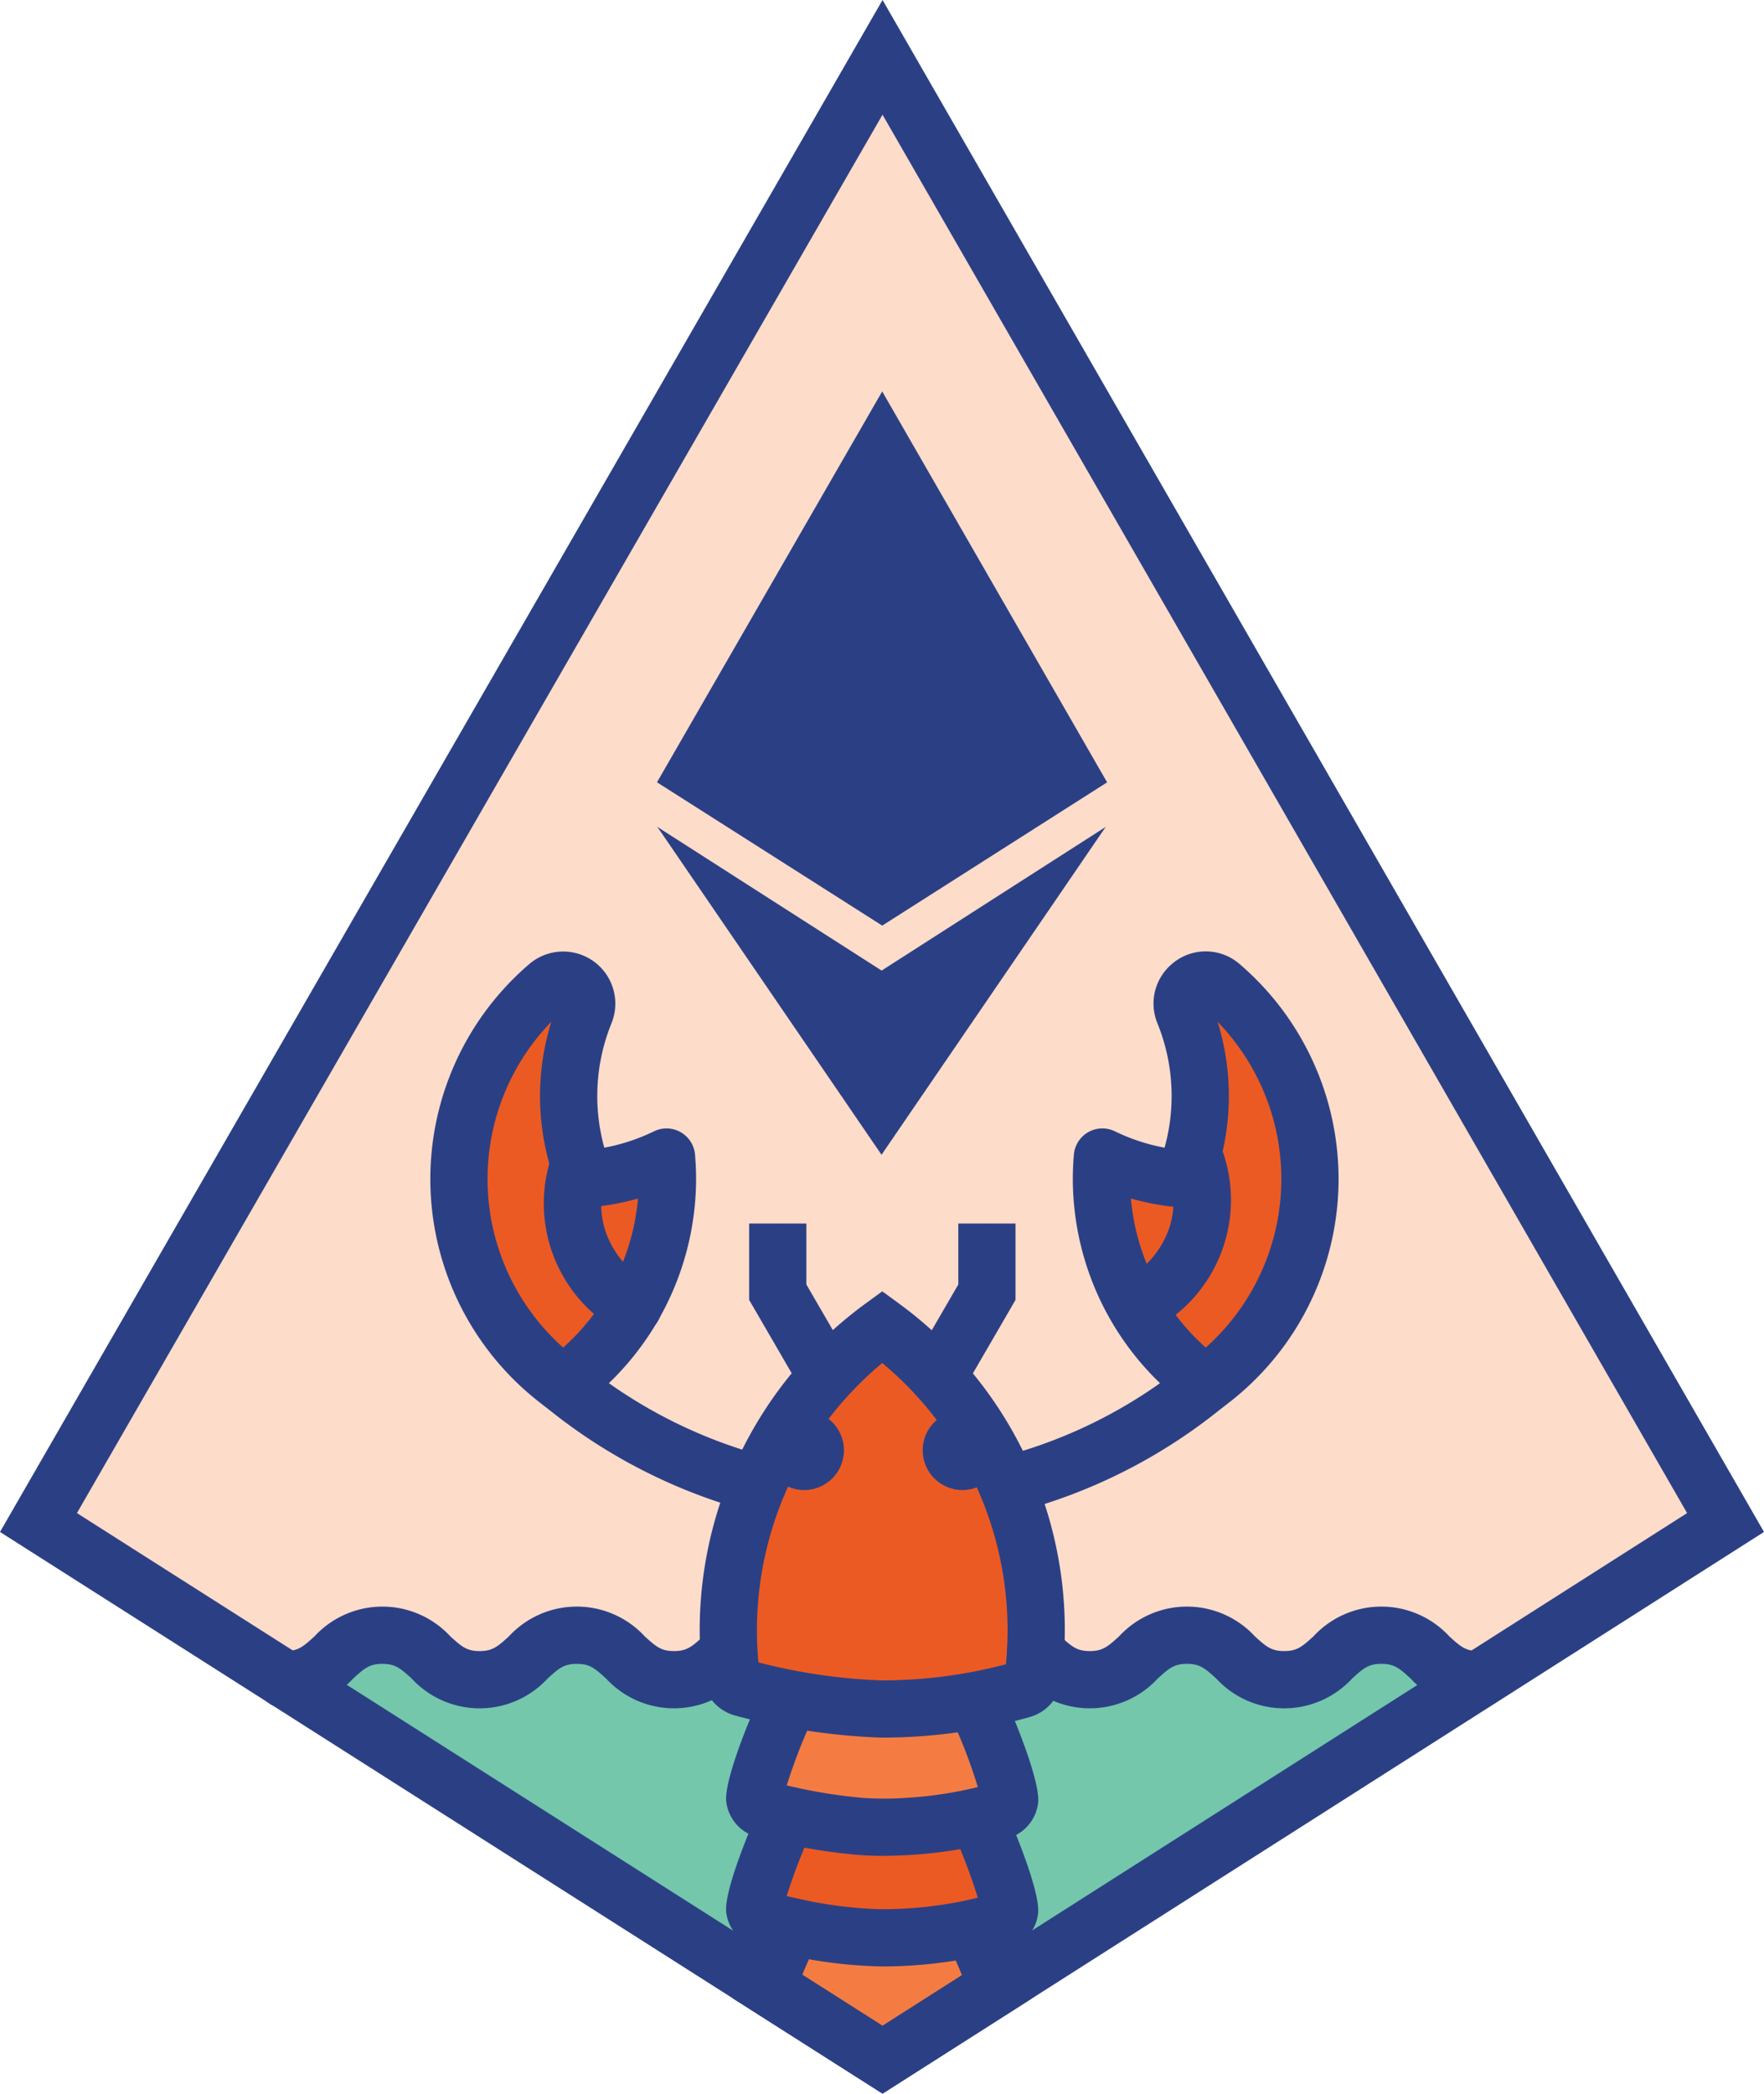 <svg xmlns="http://www.w3.org/2000/svg" viewBox="0 0 148.957 176.753"><title>Sticker 1.5 inch Width</title><g id="Layer_2" data-name="Layer 2"><g id="Layer_1-2" data-name="Layer 1"><polygon points="145.71 128.536 84.194 167.726 74.523 173.887 64.782 167.689 3.247 128.536 74.523 4.842 145.71 128.536" style="fill:#fddcca"/><path d="M61.5,139.489c-1.212,1.062-2.213,2.317-4.586,2.317-4.102,0-4.102-3.755-8.205-3.755s-4.102,3.755-8.209,3.755c-4.102,0-4.102-3.755-8.209-3.755-4.102,0-4.102,3.755-8.205,3.755l50.028,32.081L124.855,141.806c-4.102,0-4.102-3.755-8.205-3.755-4.107,0-4.107,3.755-8.209,3.755-4.107,0-4.107-3.755-8.209-3.755s-4.102,3.755-8.205,3.755c-2.373,0-3.374-1.255-4.586-2.317" style="fill:#74c7ab"/><path d="M84.194,167.726l-9.671,6.16-9.741-6.198c1.64-4.516,5.103-11.837,9.718-15.206C79.1,155.842,82.554,163.173,84.194,167.726Z" style="fill:#f47c42"/><path d="M85.26,161.271a1.136,1.136,0,0,1-.823.942,36.257,36.257,0,0,1-10.028,1.385,44.322,44.322,0,0,1-9.842-1.498,1.126,1.126,0,0,1-.841-.951c-.124-1.045,4.127-14.1,10.774-18.956C81.144,147.05,85.394,160.188,85.26,161.271Z" style="fill:#ec5a24"/><path d="M85.26,151.931a1.136,1.136,0,0,1-.823.942A36.256,36.256,0,0,1,74.408,154.259a44.322,44.322,0,0,1-9.842-1.498,1.126,1.126,0,0,1-.841-.951c-.124-1.045,4.127-14.1,10.774-18.956C81.144,137.71,85.394,150.848,85.26,151.931Z" style="fill:#f47c42"/><polygon points="93.185 69.93 90.205 71.838 86.959 73.918 74.445 81.939 61.658 73.749 58.366 71.639 55.689 69.927 55.49 69.798 55.609 69.964 55.805 70.236 57.251 72.35 59.579 75.755 74.439 97.488 89.097 76.055 91.427 72.647 93.075 70.236 93.265 69.964 93.372 69.811 93.185 69.93" style="fill:#2b4084"/><polygon points="93.487 66.048 74.497 33.051 74.497 33.053 74.497 33.051 74.494 33.048 55.492 66.02 55.486 66.048 74.497 78.142 74.503 78.139 74.504 78.137 74.504 78.139 93.487 66.048" style="fill:#2b4084"/><path d="M56.361,99.533a21.423,21.423,0,0,1-8.806,17.335A21.468,21.468,0,0,1,46.303,83.191a1.969,1.969,0,0,1,2.554.043l.024.02a1.962,1.962,0,0,1,.512,2.229A18.836,18.836,0,0,0,49.374,99.533a18.87,18.87,0,0,0,6.908-1.851C56.333,98.292,56.361,98.908,56.361,99.533Z" style="fill:#ec5a24"/><path d="M93.007,99.533a21.423,21.423,0,0,0,8.806,17.335A21.468,21.468,0,0,0,103.065,83.191a1.969,1.969,0,0,0-2.554.043l-.024.02a1.962,1.962,0,0,0-.512,2.229A18.836,18.836,0,0,1,99.995,99.533a18.87,18.87,0,0,1-6.908-1.851C93.035,98.292,93.007,98.908,93.007,99.533Z" style="fill:#ec5a24"/><path d="M87.499,137.597a31.956,31.956,0,0,1-.24,3.923,1.347,1.347,0,0,1-.976,1.117,42.995,42.995,0,0,1-11.892,1.643,52.559,52.559,0,0,1-11.671-1.776,1.335,1.335,0,0,1-.998-1.128A32.024,32.024,0,0,1,61.5,137.597a31.623,31.623,0,0,1,13-25.587A31.634,31.634,0,0,1,87.499,137.597Z" style="fill:#ec5a24"/><path d="M124.856,144.222a7.817,7.817,0,0,1-5.733-2.511c-.967-.885-1.401-1.244-2.472-1.244-1.073,0-1.509.359-2.477,1.245a7.806,7.806,0,0,1-11.471-.002c-.967-.884-1.402-1.243-2.472-1.243s-1.504.359-2.471,1.243a7.802,7.802,0,0,1-11.477-.01c-.144-.132-.288-.265-.435-.394a2.416,2.416,0,1,1,3.184-3.635c.176.154.348.312.52.47.967.888,1.402,1.248,2.474,1.248,1.07,0,1.505-.359,2.472-1.244a7.802,7.802,0,0,1,11.466-.001c.968.885,1.404,1.245,2.477,1.245,1.07,0,1.504-.359,2.471-1.243a7.806,7.806,0,0,1,11.472-0c.966.885,1.401,1.243,2.471,1.243a2.416,2.416,0,0,1,0,4.832Z" style="fill:#2b4084"/><path d="M56.915,144.222a7.82,7.82,0,0,1-5.734-2.511c-.966-.885-1.401-1.243-2.471-1.243s-1.505.359-2.472,1.243a7.806,7.806,0,0,1-11.471.002c-.968-.885-1.404-1.245-2.477-1.245-1.07,0-1.504.359-2.471,1.243a7.82,7.82,0,0,1-5.734,2.511,2.416,2.416,0,0,1,0-4.832c1.07,0,1.505-.359,2.472-1.244a7.806,7.806,0,0,1,11.471 0c.967.884,1.402,1.243,2.472,1.243,1.073,0,1.508-.359,2.476-1.245a7.801,7.801,0,0,1,11.466.001c.967.885,1.401,1.244,2.472,1.244,1.072,0,1.507-.36,2.474-1.248.172-.158.344-.315.52-.47a2.416,2.416,0,1,1,3.184,3.635c-.147.129-.291.262-.435.394A7.816,7.816,0,0,1,56.915,144.222Z" style="fill:#2b4084"/><path d="M74.524,176.753l-12.677-8.066.664-1.824a54.713,54.713,0,0,1,2.244-5.27l4.337,2.129c-.529,1.079-.978,2.103-1.343,2.993l6.772,4.309,6.707-4.273c-.403-.992-.839-1.976-1.289-2.907l4.351-2.101a55.796,55.796,0,0,1,2.173,5.161l.66,1.821Z" style="fill:#2b4084"/><path d="M74.41,166.014a39.49,39.49,0,0,1-7.989-.993c-.826-.177-1.651-.371-2.456-.577a3.537,3.537,0,0,1-2.64-3c-.215-1.821,2.149-7.418,2.993-9.235l4.382,2.037a46.934,46.934,0,0,0-2.27,5.827c.331.077.665.151.999.223a35.298,35.298,0,0,0,6.979.886,34.234,34.234,0,0,0,7.197-.749q.492-.107.962-.223a46.075,46.075,0,0,0-2.243-5.836l4.389-2.022c.835,1.813,3.168,7.396,2.943,9.216a3.537,3.537,0,0,1-2.57,2.97c-.748.216-1.582.426-2.458.617A39.084,39.084,0,0,1,74.41,166.014Zm9.356-6.123-.02.006Z" style="fill:#2b4084"/><path d="M74.41,156.677c-.645,0-1.332-.03-2.044-.088a47.248,47.248,0,0,1-6.375-1.003c-.721-.16-1.441-.332-2.033-.486a3.535,3.535,0,0,1-2.632-2.999c-.19-1.661,1.778-6.688,3.235-9.734l4.36,2.086a47.07,47.07,0,0,0-2.489,6.278c.186.043.387.089.603.137a43.083,43.083,0,0,0,5.717.904,24.763,24.763,0,0,0,3.567.02,33.749,33.749,0,0,0,5.665-.784q.296-.065.59-.137a46.543,46.543,0,0,0-2.445-6.274l4.371-2.061c1.129,2.395,3.387,7.918,3.158,9.703a3.55,3.55,0,0,1-2.545,2.956c-.692.2-1.387.377-2.069.527a38.552,38.552,0,0,1-6.458.895C75.881,156.657,75.148,156.677,74.41,156.677Z" style="fill:#2b4084"/><path d="M85.048,127.785a2.416,2.416,0,0,1-.596-4.758,41,41,0,0,0,15.813-8.016,2.416,2.416,0,1,1,3.093,3.713,45.941,45.941,0,0,1-17.711,8.985A2.422,2.422,0,0,1,85.048,127.785Z" style="fill:#2b4084"/><path d="M63.985,127.701a2.416,2.416,0,0,1-.618-.081,46.213,46.213,0,0,1-17.354-8.892,2.416,2.416,0,1,1,3.085-3.719A41.282,41.282,0,0,0,64.601,122.948a2.416,2.416,0,0,1-.615,4.753Z" style="fill:#2b4084"/><path d="M74.525,176.751,0,129.333,74.525,0l74.432,129.332ZM6.496,127.739l68.027,43.284,67.941-43.283L74.522,9.683Z" style="fill:#2b4084"/><path d="M47.556,119.284a2.413,2.413,0,0,1-1.425-.465,23.884,23.884,0,0,1-1.392-37.468,4.402,4.402,0,0,1,6.896,5.039,16.306,16.306,0,0,0-.605,10.502,16.403,16.403,0,0,0,4.197-1.383,2.416,2.416,0,0,1,3.463,1.97c.059.697.089,1.388.089,2.054a23.964,23.964,0,0,1-9.797,19.286A2.413,2.413,0,0,1,47.556,119.284ZM46.553,86.263a19.053,19.053,0,0,0,1.003,27.503,19.143,19.143,0,0,0,6.318-12.584,21.154,21.154,0,0,1-4.329.762,2.414,2.414,0,0,1-2.414-1.513A21.144,21.144,0,0,1,46.553,86.263Z" style="fill:#2b4084"/><path d="M101.814,119.284a2.412,2.412,0,0,1-1.425-.465,23.965,23.965,0,0,1-9.797-19.286c0-.669.03-1.36.089-2.056a2.416,2.416,0,0,1,3.463-1.969A16.4,16.4,0,0,0,98.34,96.891a16.307,16.307,0,0,0-.604-10.501,4.372,4.372,0,0,1,1.177-4.968l.026-.022h0a4.363,4.363,0,0,1,5.692-.049,23.883,23.883,0,0,1-1.392,37.468A2.413,2.413,0,0,1,101.814,119.284Zm-6.318-18.103a19.144,19.144,0,0,0,6.318,12.584A19.052,19.052,0,0,0,102.817,86.263a21.146,21.146,0,0,1-.578,14.167,2.414,2.414,0,0,1-2.414,1.513A21.154,21.154,0,0,1,95.496,101.181Z" style="fill:#2b4084"/><path d="M74.389,146.696a55.006,55.006,0,0,1-12.273-1.853,3.773,3.773,0,0,1-2.791-3.183A34.14,34.14,0,0,1,73.075,110.059l1.426-1.041,1.425,1.041a34.157,34.157,0,0,1,13.732,31.757,3.756,3.756,0,0,1-2.706,3.142,45.456,45.456,0,0,1-12.56,1.737Zm-10.344-6.351a48.14,48.14,0,0,0,10.344,1.518h.003a40.794,40.794,0,0,0,10.551-1.362c.094-.956.141-1.93.141-2.905a29.383,29.383,0,0,0-10.584-22.525,29.376,29.376,0,0,0-10.583,22.525C63.917,138.514,63.96,139.435,64.044,140.345Z" style="fill:#2b4084"/><polyline points="65.675 103.292 65.675 109.09 69.808 116.212" style="fill:#2b4084"/><polygon points="67.718 117.425 63.259 109.74 63.259 103.292 68.091 103.292 68.091 108.44 71.898 115 67.718 117.425" style="fill:#2b4084"/><polyline points="83.338 103.292 83.338 109.09 79.205 116.212" style="fill:#2b4084"/><polygon points="81.295 117.425 77.115 115 80.922 108.44 80.922 103.292 85.754 103.292 85.754 109.74 81.295 117.425" style="fill:#2b4084"/><circle cx="67.907" cy="122.438" r="3.358" style="fill:#2b4084"/><circle cx="81.271" cy="122.438" r="3.358" style="fill:#2b4084"/><path d="M53.459,112.733a2.404,2.404,0,0,1-1.196-.319,12.399,12.399,0,0,1-5.627-14.972,2.416,2.416,0,1,1,4.561,1.597,7.735,7.735,0,0,0-.142,4.673,7.846,7.846,0,0,0,3.606,4.506A2.416,2.416,0,0,1,53.459,112.733Z" style="fill:#2b4084"/><path d="M96.407,112.447a2.416,2.416,0,0,1-1.201-4.514,7.846,7.846,0,0,0,3.606-4.507,7.734,7.734,0,0,0-.142-4.673,2.416,2.416,0,1,1,4.561-1.597A12.399,12.399,0,0,1,97.603,112.128,2.404,2.404,0,0,1,96.407,112.447Z" style="fill:#2b4084"/></g></g></svg>